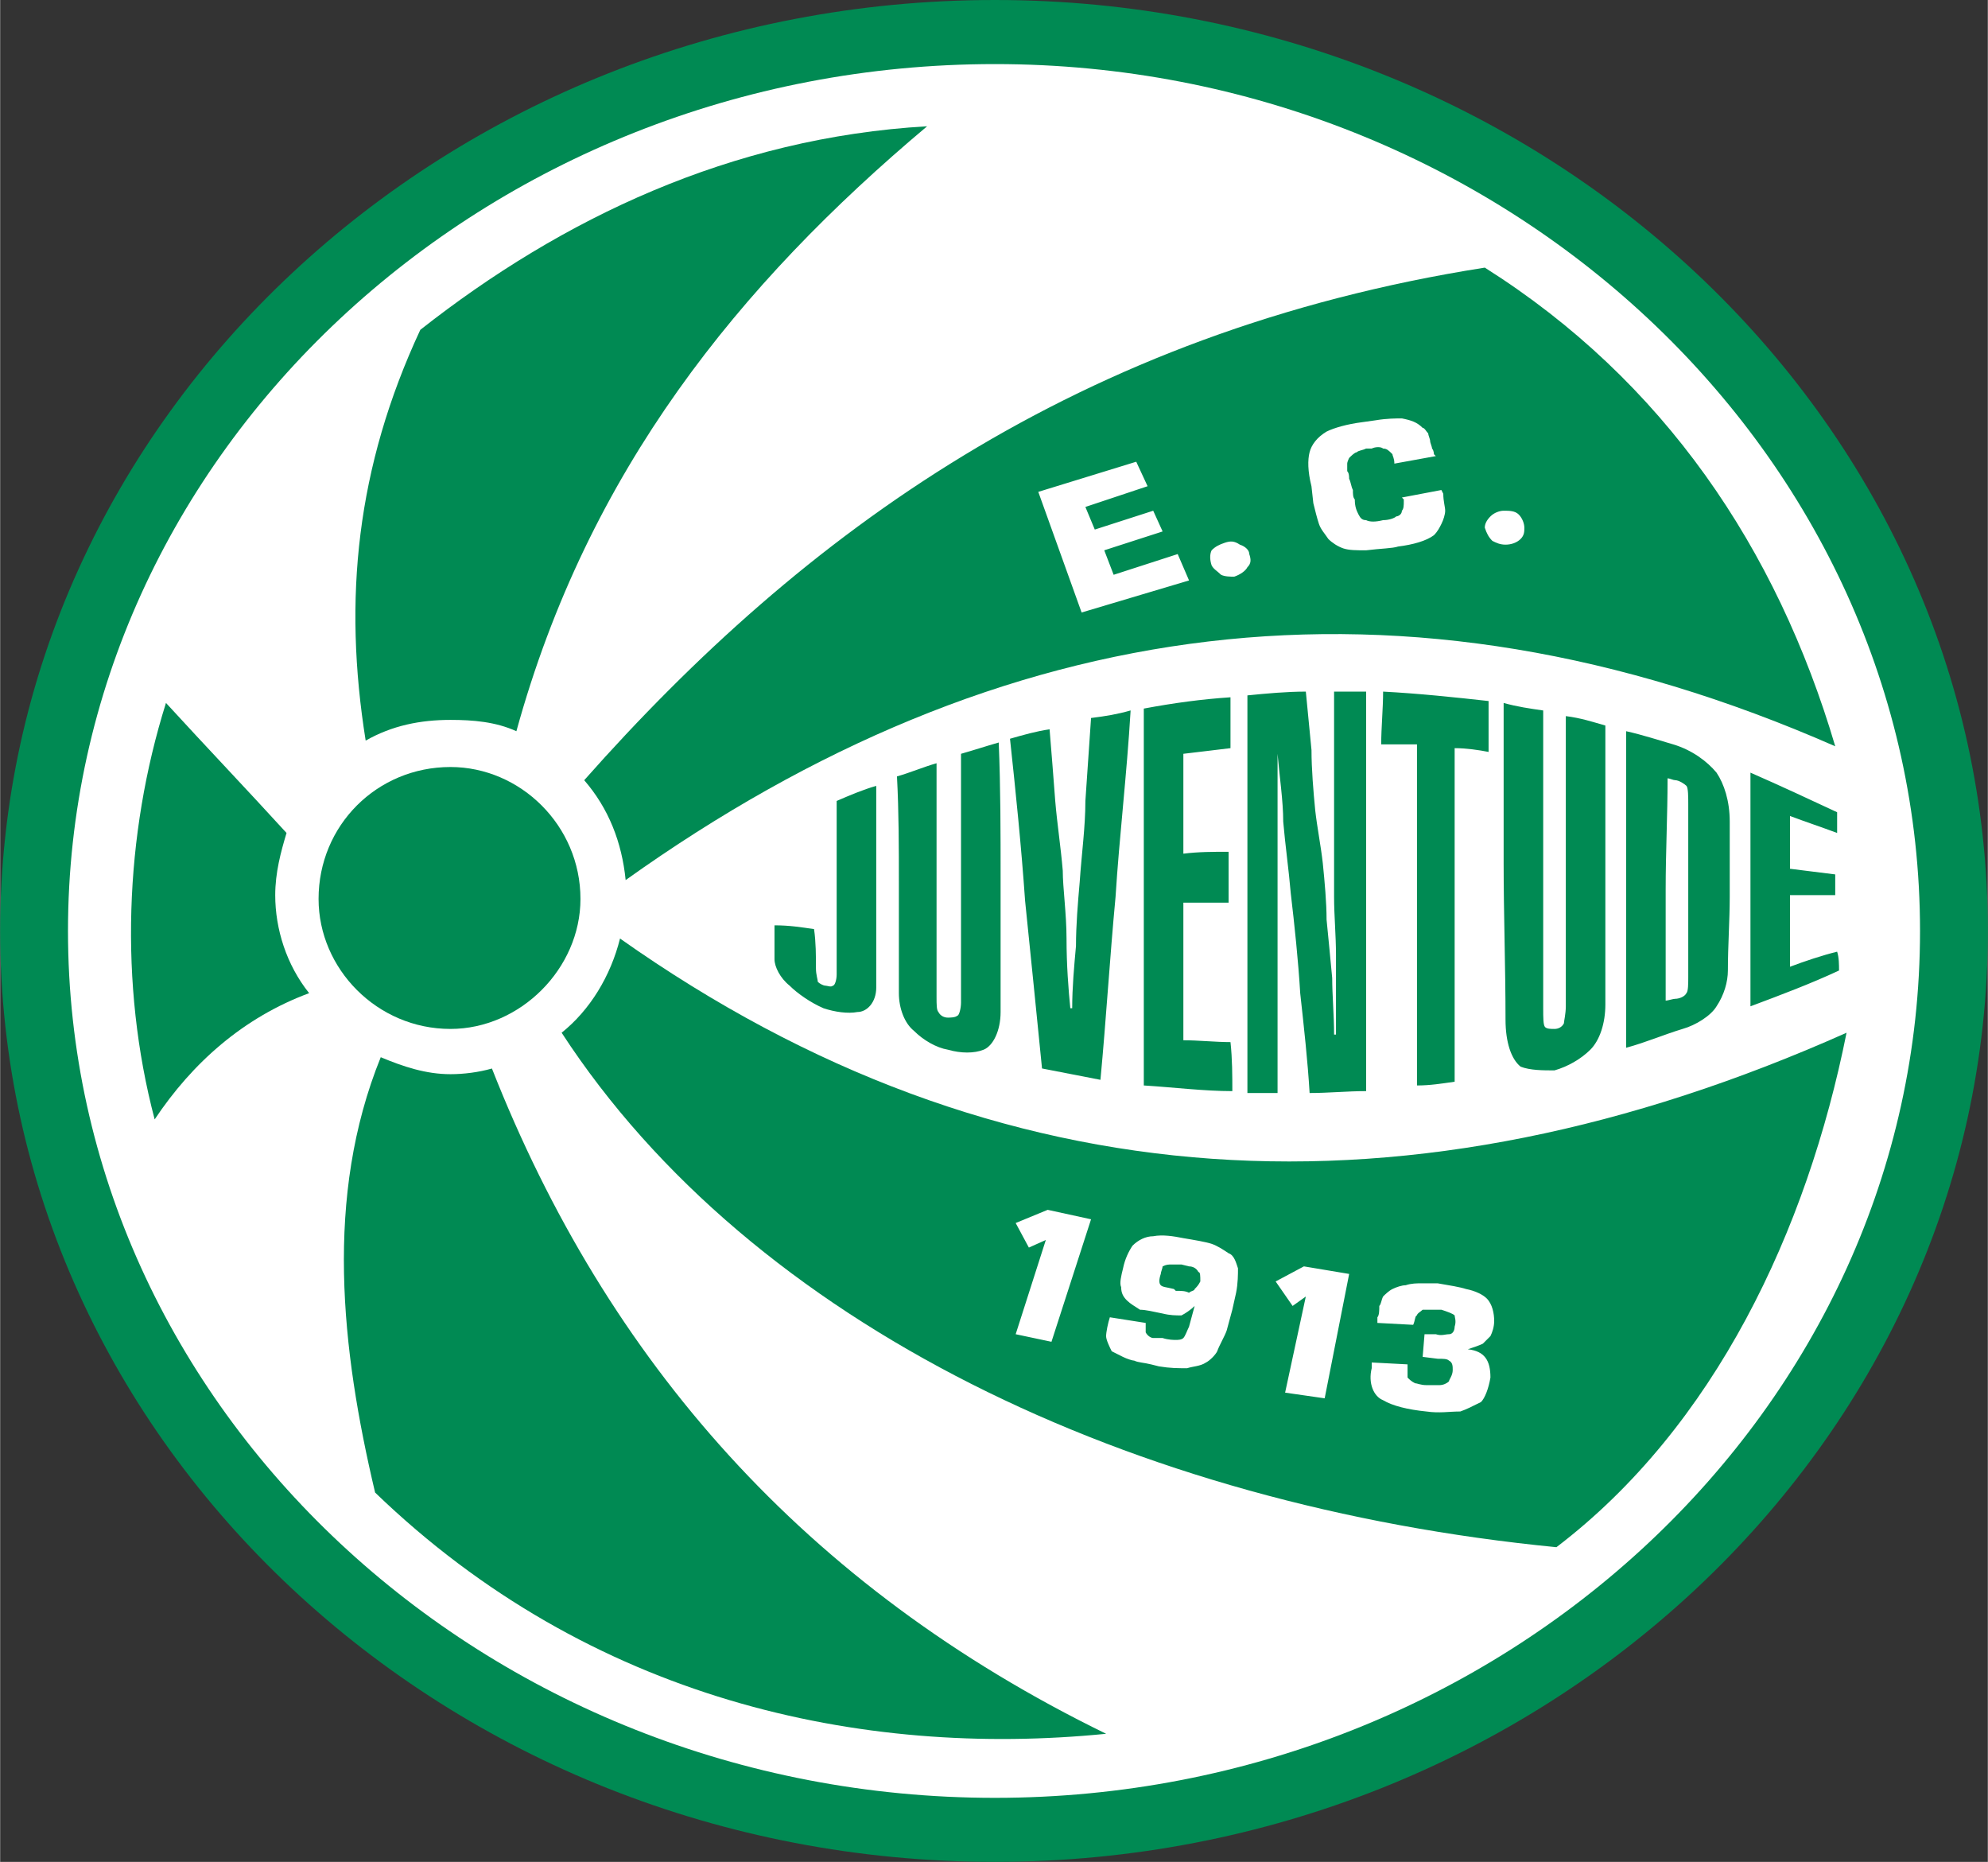 <?xml version="1.0" encoding="UTF-8" standalone="no"?>
<svg
   version="1.1"
   width="1.555in"
   height="1.456in"
   viewBox="0 0 111.941 104.831"
   id="svg16"
   sodipodi:docname="JUVENT~1.cdr"
   xmlns:inkscape="http://www.inkscape.org/namespaces/inkscape"
   xmlns:sodipodi="http://sodipodi.sourceforge.net/DTD/sodipodi-0.dtd"
   xmlns="http://www.w3.org/2000/svg"
   xmlns:svg="http://www.w3.org/2000/svg">
  <rect x="0" y="0" width="111.941" height="104.831" fill="#333333" stroke="none"/>
  <defs
     id="defs16" />
  <sodipodi:namedview
     id="namedview16"
     pagecolor="#ffffff"
     bordercolor="#000000"
     borderopacity="0.25"
     inkscape:showpageshadow="2"
     inkscape:pageopacity="0.0"
     inkscape:pagecheckerboard="0"
     inkscape:deskcolor="#d1d1d1"
     inkscape:document-units="in" />
  <g
     id="Layer1003"
     transform="translate(-52.029,-55.584)">
    <path
       d="m 108.052,55.584 c 30.771,0 55.919,23.556 55.919,52.416 0,28.859 -25.148,52.415 -55.919,52.415 -30.876,0 -56.023,-23.556 -56.023,-52.415 0,-28.861 25.146,-52.416 56.023,-52.416 z"
       style="fill:#008a53;fill-rule:evenodd"
       id="path10" />
    <path
       d="m 108.052,59.192 c 28.649,0 52.099,21.965 52.099,48.809 0,26.844 -23.45,48.809 -52.099,48.809 -28.753,0 -52.203,-21.964 -52.203,-48.809 0,-26.844 23.45,-48.809 52.203,-48.809 z"
       style="fill:#ffffff;fill-rule:evenodd"
       id="path11" />
    <path
       d="m 99.14,100.68 c 0.743,-0.32 1.485,-0.637 2.228,-0.849 0,1.909 0,3.819 0,5.623 0,2.016 0,3.926 0,5.729 0,0.849 -0.53,1.382 -1.061,1.382 -0.531,0.103 -1.274,0 -1.91,-0.213 -0.743,-0.32 -1.485,-0.849 -1.91,-1.273 -0.531,-0.425 -0.849,-1.061 -0.849,-1.485 0,-0.638 0,-1.274 0,-1.91 0.849,0 1.485,0.105 2.227,0.212 0.107,0.743 0.107,1.485 0.107,2.228 0,0.32 0.106,0.638 0.106,0.744 0.105,0.105 0.318,0.212 0.425,0.212 0.105,0 0.318,0.104 0.423,0 0.107,0 0.213,-0.319 0.213,-0.636 0,-1.592 0,-3.183 0,-4.881 0,-1.592 0,-3.288 0,-4.88 z m 7.003,-2.654 c 0.743,-0.211 1.379,-0.423 2.123,-0.636 0.105,2.547 0.105,5.093 0.105,7.639 0,2.547 0,4.988 0,7.535 0,1.059 -0.424,1.908 -0.954,2.122 -0.531,0.213 -1.274,0.213 -2.016,0 -0.636,-0.107 -1.38,-0.53 -1.91,-1.062 -0.531,-0.423 -0.849,-1.272 -0.849,-2.121 0,-2.016 0,-4.033 0,-6.154 0,-2.017 0,-4.032 -0.107,-6.049 0.743,-0.212 1.486,-0.53 2.229,-0.743 0,2.123 0,4.457 0,6.578 0,2.228 0,4.351 0,6.58 0,0.423 0,0.743 0.105,0.849 0.106,0.21 0.318,0.316 0.531,0.316 0.107,0 0.424,0 0.529,-0.106 0.107,0 0.213,-0.423 0.213,-0.743 0,-2.334 0,-4.668 0,-7.003 0,-2.334 0,-4.669 0,-7.003 z m 2.759,-0.848 c 0.743,-0.213 1.485,-0.425 2.228,-0.531 0.106,1.274 0.213,2.652 0.318,4.032 0.106,1.272 0.319,2.652 0.424,3.926 0,0.954 0.212,2.439 0.212,3.82 0,1.485 0.107,2.864 0.213,3.926 0.106,0 0.106,0 0.106,0 0,-1.169 0.107,-2.334 0.213,-3.502 0,-1.167 0.107,-2.441 0.21,-3.608 0.107,-1.591 0.32,-3.076 0.32,-4.562 0.106,-1.592 0.213,-3.077 0.319,-4.669 0.849,-0.106 1.486,-0.213 2.228,-0.425 -0.213,3.607 -0.636,7.108 -0.849,10.504 -0.32,3.395 -0.53,6.897 -0.85,10.293 -1.062,-0.213 -2.228,-0.426 -3.29,-0.639 -0.318,-3.181 -0.636,-6.365 -0.954,-9.443 -0.213,-3.077 -0.531,-6.154 -0.85,-9.124 z m 12.519,19.841 c -1.592,0 -3.287,-0.213 -4.985,-0.319 0,-3.606 0,-7.108 0,-10.609 0,-3.608 0,-7.109 0,-10.611 1.698,-0.318 3.29,-0.531 4.882,-0.636 0,0.955 0,1.91 0,2.864 -0.849,0.107 -1.805,0.213 -2.654,0.318 0,0.956 0,1.805 0,2.759 0,0.956 0,1.91 0,2.865 0.849,-0.107 1.698,-0.107 2.547,-0.107 0,0.849 0,1.805 0,2.865 -0.849,0 -1.698,0 -2.547,0 0,1.274 0,2.546 0,3.82 0,1.274 0,2.546 0,3.927 0.849,0 1.804,0.104 2.654,0.104 0.104,0.955 0.104,1.911 0.104,2.76 z m 0.849,-22.282 c 1.063,-0.107 2.228,-0.213 3.291,-0.213 0.106,1.062 0.213,2.229 0.319,3.29 0,1.06 0.106,2.334 0.21,3.394 0.107,0.956 0.32,2.017 0.426,2.972 0.107,1.06 0.213,2.228 0.213,3.182 0.104,1.062 0.21,2.123 0.317,3.29 0,0.956 0.106,2.121 0.106,3.184 0.107,0 0.107,0 0.107,0 0,-0.32 0,-0.743 0,-1.169 0,-1.059 0,-2.226 0,-3.288 0,-1.167 -0.107,-2.228 -0.107,-3.289 0,-1.909 0,-3.926 0,-5.836 0,-1.909 0,-3.821 0,-5.731 0.636,0 1.273,0 1.805,0 0,3.714 0,7.427 0,11.248 0,3.713 0,7.534 0,11.247 -1.062,0 -2.124,0.107 -3.183,0.107 -0.107,-1.804 -0.32,-3.713 -0.53,-5.624 -0.106,-1.805 -0.319,-3.82 -0.532,-5.625 -0.106,-1.272 -0.317,-2.759 -0.424,-4.031 0,-1.167 -0.212,-2.547 -0.319,-3.821 v 0 c 0,0.425 0,1.062 0,1.38 0,0.425 0,1.061 0,1.485 0,2.759 0,5.412 0,8.064 0,2.76 0,5.518 0,8.171 -0.529,0 -1.165,0 -1.698,0 0,-3.713 0,-7.429 0,-11.248 0,-3.713 0,-7.427 0,-11.14 z m 7.642,-0.213 c 2.015,0.106 4.03,0.319 5.941,0.531 0,0.956 0,1.91 0,2.866 -0.53,-0.107 -1.272,-0.213 -1.911,-0.213 0,3.077 0,6.261 0,9.337 0,3.184 0,6.369 0,9.445 -0.743,0.104 -1.379,0.21 -2.121,0.21 0,-3.183 0,-6.365 0,-9.549 0,-3.183 0,-6.471 0,-9.654 -0.636,0 -1.272,0 -2.015,0 0,-0.957 0.107,-2.017 0.107,-2.972 z m 10.29,1.38 c 0.849,0.106 1.485,0.318 2.228,0.53 0,2.653 0,5.199 0,7.852 0,2.547 0,5.199 0,7.852 0,1.062 -0.317,2.018 -0.846,2.548 -0.533,0.529 -1.276,0.955 -2.019,1.165 -0.636,0 -1.378,0 -1.908,-0.21 -0.533,-0.426 -0.85,-1.382 -0.85,-2.654 0,-2.97 -0.106,-5.943 -0.106,-8.806 0,-2.972 0,-5.943 0,-9.019 0.743,0.211 1.486,0.318 2.228,0.424 0,2.759 0,5.622 0,8.488 0,2.759 0,5.518 0,8.277 0,0.529 0,0.956 0.107,1.062 0.106,0.104 0.317,0.104 0.529,0.104 0.214,0 0.426,-0.104 0.53,-0.316 0,-0.107 0.107,-0.533 0.107,-0.956 0,-2.759 0,-5.517 0,-8.17 0,-2.759 0,-5.518 0,-8.17 z m 3.397,18.674 c 0,-3.076 0,-5.942 0,-8.913 0,-2.971 0,-5.942 0,-8.912 0.955,0.212 1.911,0.53 2.654,0.743 1.059,0.318 1.908,0.954 2.438,1.591 0.426,0.636 0.743,1.592 0.743,2.759 0,1.379 0,2.759 0,4.244 0,1.272 -0.104,2.759 -0.104,4.138 0,0.637 -0.213,1.38 -0.639,2.016 -0.317,0.53 -1.165,1.062 -1.908,1.272 -1.062,0.32 -2.018,0.743 -3.183,1.062 z m 2.334,-15.173 c 0,2.121 -0.107,4.138 -0.107,6.26 0,2.016 0,4.244 0,6.259 0.107,0 0.426,-0.103 0.53,-0.103 0.213,0 0.532,-0.107 0.639,-0.319 0.103,-0.107 0.103,-0.531 0.103,-0.956 0,-1.697 0,-3.183 0,-4.881 0,-1.485 0,-3.183 0,-4.775 0,-0.424 0,-0.954 -0.103,-1.06 -0.106,-0.107 -0.426,-0.319 -0.639,-0.319 -0.104,0 -0.317,-0.106 -0.423,-0.106 z m 9.656,10.823 c -1.592,0.742 -3.29,1.38 -4.988,2.016 0,-2.227 0,-4.35 0,-6.578 0,-2.123 0,-4.35 0,-6.579 1.698,0.743 3.289,1.486 4.881,2.229 0,0.424 0,0.849 0,1.167 -0.849,-0.318 -1.805,-0.636 -2.654,-0.956 0,0.531 0,1.062 0,1.487 0,0.53 0,1.061 0,1.485 0.849,0.107 1.698,0.212 2.547,0.318 0,0.424 0,0.743 0,1.167 -0.849,0 -1.698,0 -2.547,0 0,0.636 0,1.274 0,2.016 0,0.636 0,1.273 0,2.016 0.849,-0.32 1.805,-0.638 2.654,-0.849 0.107,0.318 0.107,0.743 0.107,1.061 z"
       style="fill:#008a53;fill-rule:evenodd"
       id="path12" />
    <path
       d="m 77.389,98.77 c 3.926,0 7.321,3.288 7.321,7.427 0,3.924 -3.395,7.32 -7.321,7.32 -4.139,0 -7.428,-3.395 -7.428,-7.32 0,-4.139 3.288,-7.427 7.428,-7.427 z"
       style="fill:#008a53;fill-rule:evenodd"
       id="path13" />
    <path
       d="m 91.606,128.904 0.424,0.53 v 0 c -0.53,0.32 -1.061,0.32 -1.379,0.213 -0.531,-0.106 -0.955,-0.532 -1.167,-0.849 -0.424,-0.532 -0.424,-1.169 -0.213,-1.698 0.106,-0.423 0.425,-0.849 1.06,-1.378 0.638,-0.213 1.274,-0.426 1.805,-0.32 0.424,0.107 0.954,0.32 1.379,0.956 0.213,0.319 0.319,0.955 0.319,1.166 -0.106,0.426 -0.319,0.849 -0.638,0.956 v 0 l -0.318,-0.317 v 0 c 0.106,-0.213 0.318,-0.533 0.318,-0.743 0,-0.107 0,-0.532 -0.318,-0.849 -0.107,-0.319 -0.531,-0.532 -0.849,-0.532 -0.424,0 -0.954,0.107 -1.274,0.32 -0.53,0.319 -0.954,0.636 -1.06,1.062 -0.107,0.21 0,0.743 0.106,1.06 0.318,0.319 0.529,0.425 0.849,0.529 0.212,0 0.743,0.107 0.955,-0.104 z m 1.485,1.485 0.744,1.166 1.167,-1.802 z m -2.228,0.107 4.457,-1.382 0.425,0.532 -2.547,4.033 -0.318,-0.532 0.743,-1.059 -1.061,-1.381 -1.38,0.319 z m 2.228,3.287 2.547,-0.636 0.636,-2.651 0.425,0.529 -0.318,2.015 1.909,-0.53 0.425,0.423 -2.441,0.639 -0.424,2.757 -0.637,-0.53 0.425,-2.121 -2.016,0.529 z m 3.183,2.867 2.865,-3.396 0.531,0.426 -3.078,3.393 z m 2.865,0 0.954,0.953 0.531,-2.015 z m -2.228,0.742 3.926,-2.547 0.53,0.32 -1.379,4.668 -0.531,-0.426 0.531,-1.378 -1.38,-1.062 -1.272,0.849 z m 4.138,1.273 0.319,0.426 v 0 c -0.107,0.21 -0.212,0.423 -0.107,0.743 0,0.21 0.213,0.529 0.531,0.636 0.318,0.213 0.637,0.213 0.742,0.213 0.213,0 0.638,0 0.638,-0.213 0.211,-0.319 0,-0.636 -0.531,-1.169 l -0.107,-0.106 c -0.424,-0.423 -0.636,-0.846 -0.636,-1.06 -0.106,-0.213 0,-0.532 0.106,-0.849 0.212,-0.319 0.529,-0.53 0.847,-0.636 0.32,0 0.743,0 1.274,0.423 0.425,0.213 0.638,0.636 0.638,0.849 0.105,0.426 0.105,0.849 0,1.272 v 0 l -0.638,-0.423 v 0 c 0.107,-0.213 0.107,-0.423 0,-0.743 0,-0.213 -0.106,-0.426 -0.318,-0.636 -0.318,-0.106 -0.531,-0.106 -0.636,-0.106 -0.32,0 -0.425,0.106 -0.531,0.317 -0.212,0.32 -0.107,0.532 0.424,1.169 0.107,0 0.107,0.213 0.107,0.213 l 0.105,0.106 c 0.213,0.316 0.531,0.636 0.531,0.743 0.107,0 0.107,0.21 0.107,0.317 0,0.319 -0.107,0.426 -0.107,0.533 -0.318,0.423 -0.636,0.636 -0.956,0.636 -0.318,0 -0.954,-0.106 -1.379,-0.426 -0.424,-0.317 -0.742,-0.743 -0.849,-0.953 -0.106,-0.426 0,-0.745 0.424,-1.275 z m 7.216,1.485 -0.849,-0.317 -1.487,2.97 0.849,0.423 v 0 c 0.424,0.107 0.742,0.213 0.956,0.107 0.425,-0.107 0.636,-0.53 1.06,-1.062 0.213,-0.423 0.213,-0.953 0.213,-1.166 -0.107,-0.423 -0.319,-0.743 -0.742,-0.956 z m -3.291,2.76 2.017,-3.926 1.591,0.742 v 0 c 0.425,0.213 0.849,0.743 0.955,1.06 0.107,0.532 0.107,1.168 -0.212,1.804 -0.318,0.636 -0.743,0.956 -1.167,1.272 -0.531,0.107 -1.167,0.107 -1.592,-0.21 v 0 z m 5.412,0 c -0.107,0.636 -0.212,1.166 -0.107,1.591 0,0.21 0.425,0.53 0.743,0.743 0.425,0.107 0.849,0.107 1.167,0 0.32,-0.213 0.743,-0.532 0.956,-1.062 0.319,-0.53 0.319,-0.956 0.106,-1.272 -0.106,-0.426 -0.319,-0.849 -0.742,-0.956 -0.426,-0.213 -0.956,-0.213 -1.167,0 -0.32,0.213 -0.638,0.636 -0.956,0.956 z m -0.424,-0.213 c 0.213,-0.636 0.742,-1.169 1.06,-1.379 0.531,-0.106 1.167,-0.106 1.7,0.106 0.529,0.317 0.952,0.743 1.059,1.166 0.319,0.636 0.319,1.272 0,1.911 -0.317,0.53 -0.742,1.059 -1.272,1.166 -0.426,0.319 -1.062,0.319 -1.698,0 -0.531,-0.213 -1.06,-0.636 -1.167,-1.06 -0.212,-0.426 0,-1.168 0.318,-1.911 z m 5.304,2.971 0.532,0.319 v 0 c -0.106,0.317 -0.106,0.636 0.103,0.743 0,0.213 0.32,0.316 0.639,0.529 0.317,0 0.636,0 0.85,0 0.209,0 0.423,-0.316 0.423,-0.423 0.213,-0.425 0,-0.742 -0.742,-0.955 l -0.107,-0.213 c -0.53,-0.213 -0.956,-0.636 -1.062,-0.743 -0.103,-0.212 -0.103,-0.423 0,-0.849 0.107,-0.213 0.426,-0.636 0.639,-0.742 0.317,-0.107 0.742,-0.107 1.272,-0.107 0.53,0.213 0.85,0.426 0.85,0.743 0.319,0.213 0.423,0.849 0.423,1.062 h -0.636 v 0 c 0,-0.213 -0.107,-0.53 -0.213,-0.849 -0.21,-0.107 -0.423,-0.32 -0.636,-0.32 -0.317,-0.21 -0.529,-0.21 -0.636,0 -0.107,0 -0.423,0.213 -0.423,0.32 -0.107,0.319 0.107,0.636 0.636,1.062 0.106,0.107 0.213,0.107 0.213,0.107 h 0.209 c 0.32,0.317 0.743,0.636 0.743,0.636 0.107,0.106 0.107,0.317 0.107,0.317 0.107,0.319 0.107,0.426 0,0.639 0,0.316 -0.423,0.636 -0.636,0.743 -0.423,0.103 -0.849,0.103 -1.379,0 -0.533,-0.107 -0.849,-0.426 -1.169,-0.743 -0.21,-0.213 -0.21,-0.639 0,-1.275 z m 4.139,0.955 0.956,-2.547 0.636,0.107 -0.955,2.76 v 0 c -0.107,0.316 -0.107,0.636 0,0.846 0.106,0.319 0.425,0.426 0.636,0.533 0.426,0.106 0.639,0.106 0.849,0 0.32,-0.107 0.532,-0.533 0.636,-0.743 v 0 l 0.955,-2.76 0.637,0.213 -0.953,2.757 v 0 c -0.106,0.426 -0.426,0.956 -0.849,1.062 -0.426,0.107 -0.955,0.107 -1.381,0 -0.636,-0.106 -0.846,-0.423 -1.166,-0.636 -0.107,-0.426 -0.107,-0.956 0,-1.485 z m 3.926,2.864 0.955,-4.456 0.637,0.213 -0.956,3.82 2.228,0.423 -0.107,0.636 z"
       style="display:none;fill:#008a53;fill-rule:evenodd"
       id="path14" />
    <path
       d="m 81.102,96.754 c -1.167,-0.531 -2.441,-0.637 -3.713,-0.637 -1.698,0 -3.29,0.318 -4.775,1.167 C 71.34,89.326 72.083,81.899 75.691,74.154 83.649,67.893 93.198,63.33 104.233,62.694 93.622,71.606 85.134,82.111 81.102,96.754 Z m 6.153,8.382 c -0.212,-2.121 -0.954,-4.031 -2.334,-5.623 12.309,-13.9 27.802,-25.254 50.719,-28.861 10.079,6.365 16.446,15.809 19.736,26.951 -24.405,-10.717 -47.005,-7.534 -68.121,7.533 z m -3.606,8.595 c 1.592,-1.272 2.759,-3.183 3.289,-5.304 21.328,15.068 44.563,16.234 69.075,5.304 -2.228,11.142 -7.426,22.177 -16.34,28.967 C 115.799,140.363 94.365,130.177 83.649,113.73 Z m -3.926,2.015 c -0.743,0.213 -1.592,0.319 -2.334,0.319 -1.38,0 -2.654,-0.423 -3.926,-0.956 -3.183,7.852 -2.229,16.447 -0.318,24.511 12.097,11.672 27.374,14.961 41.17,13.583 -16.977,-8.278 -28.119,-21.012 -34.591,-37.458 z m -10.293,-4.243 c -1.274,-1.592 -1.91,-3.608 -1.91,-5.518 0,-1.274 0.318,-2.441 0.637,-3.502 -2.228,-2.441 -4.456,-4.775 -6.79,-7.321 -2.334,7.427 -2.652,15.809 -0.637,23.449 2.123,-3.183 4.988,-5.731 8.701,-7.109 z m 43.716,-27.376 3.503,-1.167 -0.639,-1.379 -5.516,1.697 2.44,6.792 6.05,-1.805 -0.639,-1.485 -3.607,1.167 -0.529,-1.379 3.287,-1.061 -0.53,-1.167 -3.29,1.06 z m 7.852,2.016 v 0 c -0.319,0.107 -0.53,0.212 -0.742,0.425 -0.107,0.211 -0.107,0.53 0,0.849 0.106,0.212 0.317,0.318 0.529,0.529 0.213,0.107 0.533,0.107 0.743,0.107 0.32,-0.107 0.636,-0.318 0.742,-0.531 0.213,-0.212 0.213,-0.425 0.106,-0.743 0,-0.211 -0.212,-0.425 -0.529,-0.529 -0.32,-0.213 -0.53,-0.213 -0.849,-0.107 z m 9.973,-2.547 v 0 l 0.107,0.107 c 0,0 0,0 0,0.107 0,0.211 0,0.425 -0.107,0.531 0,0.212 -0.213,0.318 -0.317,0.318 -0.106,0.105 -0.426,0.212 -0.743,0.212 -0.426,0.106 -0.746,0.106 -0.956,0 -0.213,0 -0.32,-0.107 -0.426,-0.318 -0.106,-0.212 -0.21,-0.425 -0.21,-0.849 -0.107,-0.107 -0.107,-0.318 -0.107,-0.531 -0.107,-0.212 -0.107,-0.423 -0.213,-0.636 0,-0.106 0,-0.318 -0.107,-0.424 0,-0.212 0,-0.425 0,-0.425 0,-0.105 0.107,-0.318 0.107,-0.318 0.106,-0.107 0.319,-0.318 0.423,-0.318 0.106,-0.107 0.319,-0.107 0.532,-0.213 h 0.317 v 0 c 0.213,-0.105 0.532,-0.105 0.639,0 0.21,0 0.317,0.106 0.53,0.32 0,0.105 0.107,0.212 0.107,0.529 v 0 l 2.335,-0.424 -0.107,-0.105 v 0 c 0,0 0,-0.213 -0.106,-0.32 0,-0.105 -0.107,-0.318 -0.107,-0.423 0,-0.107 -0.107,-0.32 -0.107,-0.425 -0.106,-0.106 -0.209,-0.318 -0.316,-0.318 -0.32,-0.32 -0.639,-0.425 -1.169,-0.531 -0.317,0 -0.849,0 -1.485,0.107 v 0 l -0.743,0.105 v 0 c -0.849,0.107 -1.592,0.32 -2.015,0.531 -0.532,0.318 -0.849,0.742 -0.956,1.167 -0.107,0.424 -0.107,1.061 0.107,1.909 v 0 l 0.106,0.956 v 0 c 0.104,0.425 0.21,0.848 0.316,1.167 0.107,0.318 0.32,0.53 0.53,0.848 0.213,0.213 0.532,0.424 0.849,0.531 0.32,0.106 0.743,0.106 1.275,0.106 0.849,-0.106 1.485,-0.106 1.802,-0.213 0.849,-0.105 1.592,-0.318 2.017,-0.636 0.213,-0.212 0.317,-0.425 0.423,-0.636 0.107,-0.213 0.213,-0.531 0.213,-0.742 0,-0.213 -0.107,-0.531 -0.107,-0.955 v 0 l -0.107,-0.213 z m 5.73,0.744 v 0 c -0.212,0 -0.532,0.104 -0.742,0.318 -0.213,0.212 -0.319,0.425 -0.319,0.636 0.106,0.318 0.213,0.531 0.426,0.743 0.21,0.106 0.424,0.213 0.742,0.213 0.317,0 0.636,-0.107 0.85,-0.32 0.21,-0.212 0.21,-0.424 0.21,-0.636 0,-0.212 -0.106,-0.531 -0.317,-0.742 -0.213,-0.212 -0.533,-0.212 -0.849,-0.212 z"
       style="fill:#008a53;fill-rule:evenodd"
       id="path15" />
    <path
       d="m 132.14,131.981 0.106,-1.275 h 0.636 v 0 c 0.316,0.106 0.529,0 0.742,0 0.21,0 0.317,-0.21 0.317,-0.423 0.107,-0.32 0,-0.53 0,-0.636 -0.107,-0.106 -0.423,-0.213 -0.743,-0.32 h -0.316 v 0 c -0.32,0 -0.636,0 -0.743,0 -0.107,0.106 -0.32,0.213 -0.32,0.32 -0.107,0 -0.107,0.317 -0.213,0.53 v 0 l -2.015,-0.107 v -0.317 c 0.107,-0.107 0.107,-0.426 0.107,-0.639 0.107,-0.107 0.107,-0.317 0.213,-0.53 0.104,-0.106 0.317,-0.319 0.53,-0.423 0.213,-0.106 0.53,-0.213 0.742,-0.213 0.317,-0.107 0.636,-0.107 0.849,-0.107 0.214,0 0.637,0 0.956,0 0.636,0.107 1.272,0.213 1.592,0.32 0.53,0.103 0.953,0.317 1.165,0.529 0.32,0.317 0.423,0.849 0.423,1.272 0,0.32 -0.103,0.636 -0.21,0.849 -0.106,0.106 -0.319,0.319 -0.426,0.426 -0.211,0.106 -0.53,0.21 -0.85,0.317 v 0 c 0.956,0.106 1.275,0.636 1.275,1.592 -0.106,0.636 -0.319,1.168 -0.532,1.379 -0.423,0.213 -0.846,0.426 -1.166,0.532 -0.636,0 -1.168,0.107 -1.911,0 -1.059,-0.106 -1.908,-0.32 -2.438,-0.636 -0.532,-0.213 -0.849,-0.956 -0.639,-1.804 v -0.106 c 0,-0.107 0,-0.213 0,-0.213 v 0 l 2.018,0.106 v 0 c 0,0 0,0.107 0,0.213 0,0.213 0,0.423 0,0.53 0.107,0.106 0.21,0.213 0.423,0.319 0.107,0 0.319,0.107 0.636,0.107 0.32,0 0.639,0 0.743,0 0.213,0 0.426,-0.107 0.532,-0.213 0,-0.107 0.21,-0.32 0.21,-0.636 0,-0.213 0,-0.426 -0.21,-0.532 -0.107,-0.104 -0.32,-0.104 -0.636,-0.104 v 0 z m -4.139,-4.669 -1.379,7.003 -2.228,-0.32 1.166,-5.411 -0.743,0.53 -0.956,-1.379 1.591,-0.849 z m -10.609,0 c -0.107,0.317 -0.107,0.53 0,0.636 0.103,0.107 0.317,0.107 0.742,0.213 v 0 l 0.103,0.103 v 0 c 0.32,0 0.532,0 0.745,0.107 0.104,-0.107 0.317,-0.107 0.317,-0.21 0.107,-0.106 0.213,-0.213 0.32,-0.426 0,-0.317 0,-0.53 -0.106,-0.53 -0.107,-0.213 -0.32,-0.319 -0.53,-0.319 v 0 l -0.426,-0.106 v 0 c -0.32,0 -0.423,0 -0.53,0 -0.213,0 -0.319,0 -0.532,0.106 0,0.106 -0.103,0.319 -0.103,0.426 z m -2.868,2.441 2.018,0.317 v 0 c 0,0.213 0,0.426 0,0.53 0.107,0.213 0.317,0.32 0.423,0.32 h 0.53 v 0 c 0.319,0.107 0.639,0.107 0.742,0.107 0.106,0 0.32,0 0.426,-0.107 0.106,-0.106 0.213,-0.423 0.319,-0.636 v 0 l 0.317,-1.169 v 0 c -0.213,0.213 -0.53,0.426 -0.742,0.532 -0.32,0 -0.636,0 -1.062,-0.106 -0.53,-0.107 -0.953,-0.213 -1.272,-0.213 -0.32,-0.213 -0.53,-0.32 -0.743,-0.529 -0.213,-0.213 -0.319,-0.426 -0.319,-0.742 -0.104,-0.213 0,-0.636 0.106,-1.062 0.107,-0.529 0.32,-0.956 0.532,-1.272 0.317,-0.32 0.743,-0.533 1.166,-0.533 0.53,-0.104 1.169,0 1.698,0.107 0.636,0.106 1.272,0.213 1.592,0.32 0.317,0.107 0.636,0.316 0.955,0.53 0.317,0.106 0.423,0.532 0.53,0.849 0,0.32 0,0.849 -0.107,1.379 v 0 l -0.213,0.955 -0.317,1.169 v 0 c -0.107,0.317 -0.426,0.849 -0.532,1.166 -0.104,0.213 -0.423,0.53 -0.636,0.636 -0.317,0.213 -0.743,0.213 -1.059,0.32 -0.532,0 -0.956,0 -1.592,-0.106 v 0 l -0.426,-0.107 v 0 c -0.423,-0.106 -0.743,-0.106 -0.956,-0.213 -0.103,0 -0.423,-0.104 -0.636,-0.21 -0.21,-0.106 -0.423,-0.213 -0.636,-0.319 -0.107,-0.213 -0.317,-0.636 -0.317,-0.849 0,-0.213 0.104,-0.743 0.21,-1.059 z m -1.059,-5.518 -2.229,6.897 -2.016,-0.426 1.698,-5.305 -0.955,0.426 -0.743,-1.382 1.803,-0.743 z"
       style="fill:#ffffff;fill-rule:evenodd"
       id="path16" />
  </g>
</svg>
